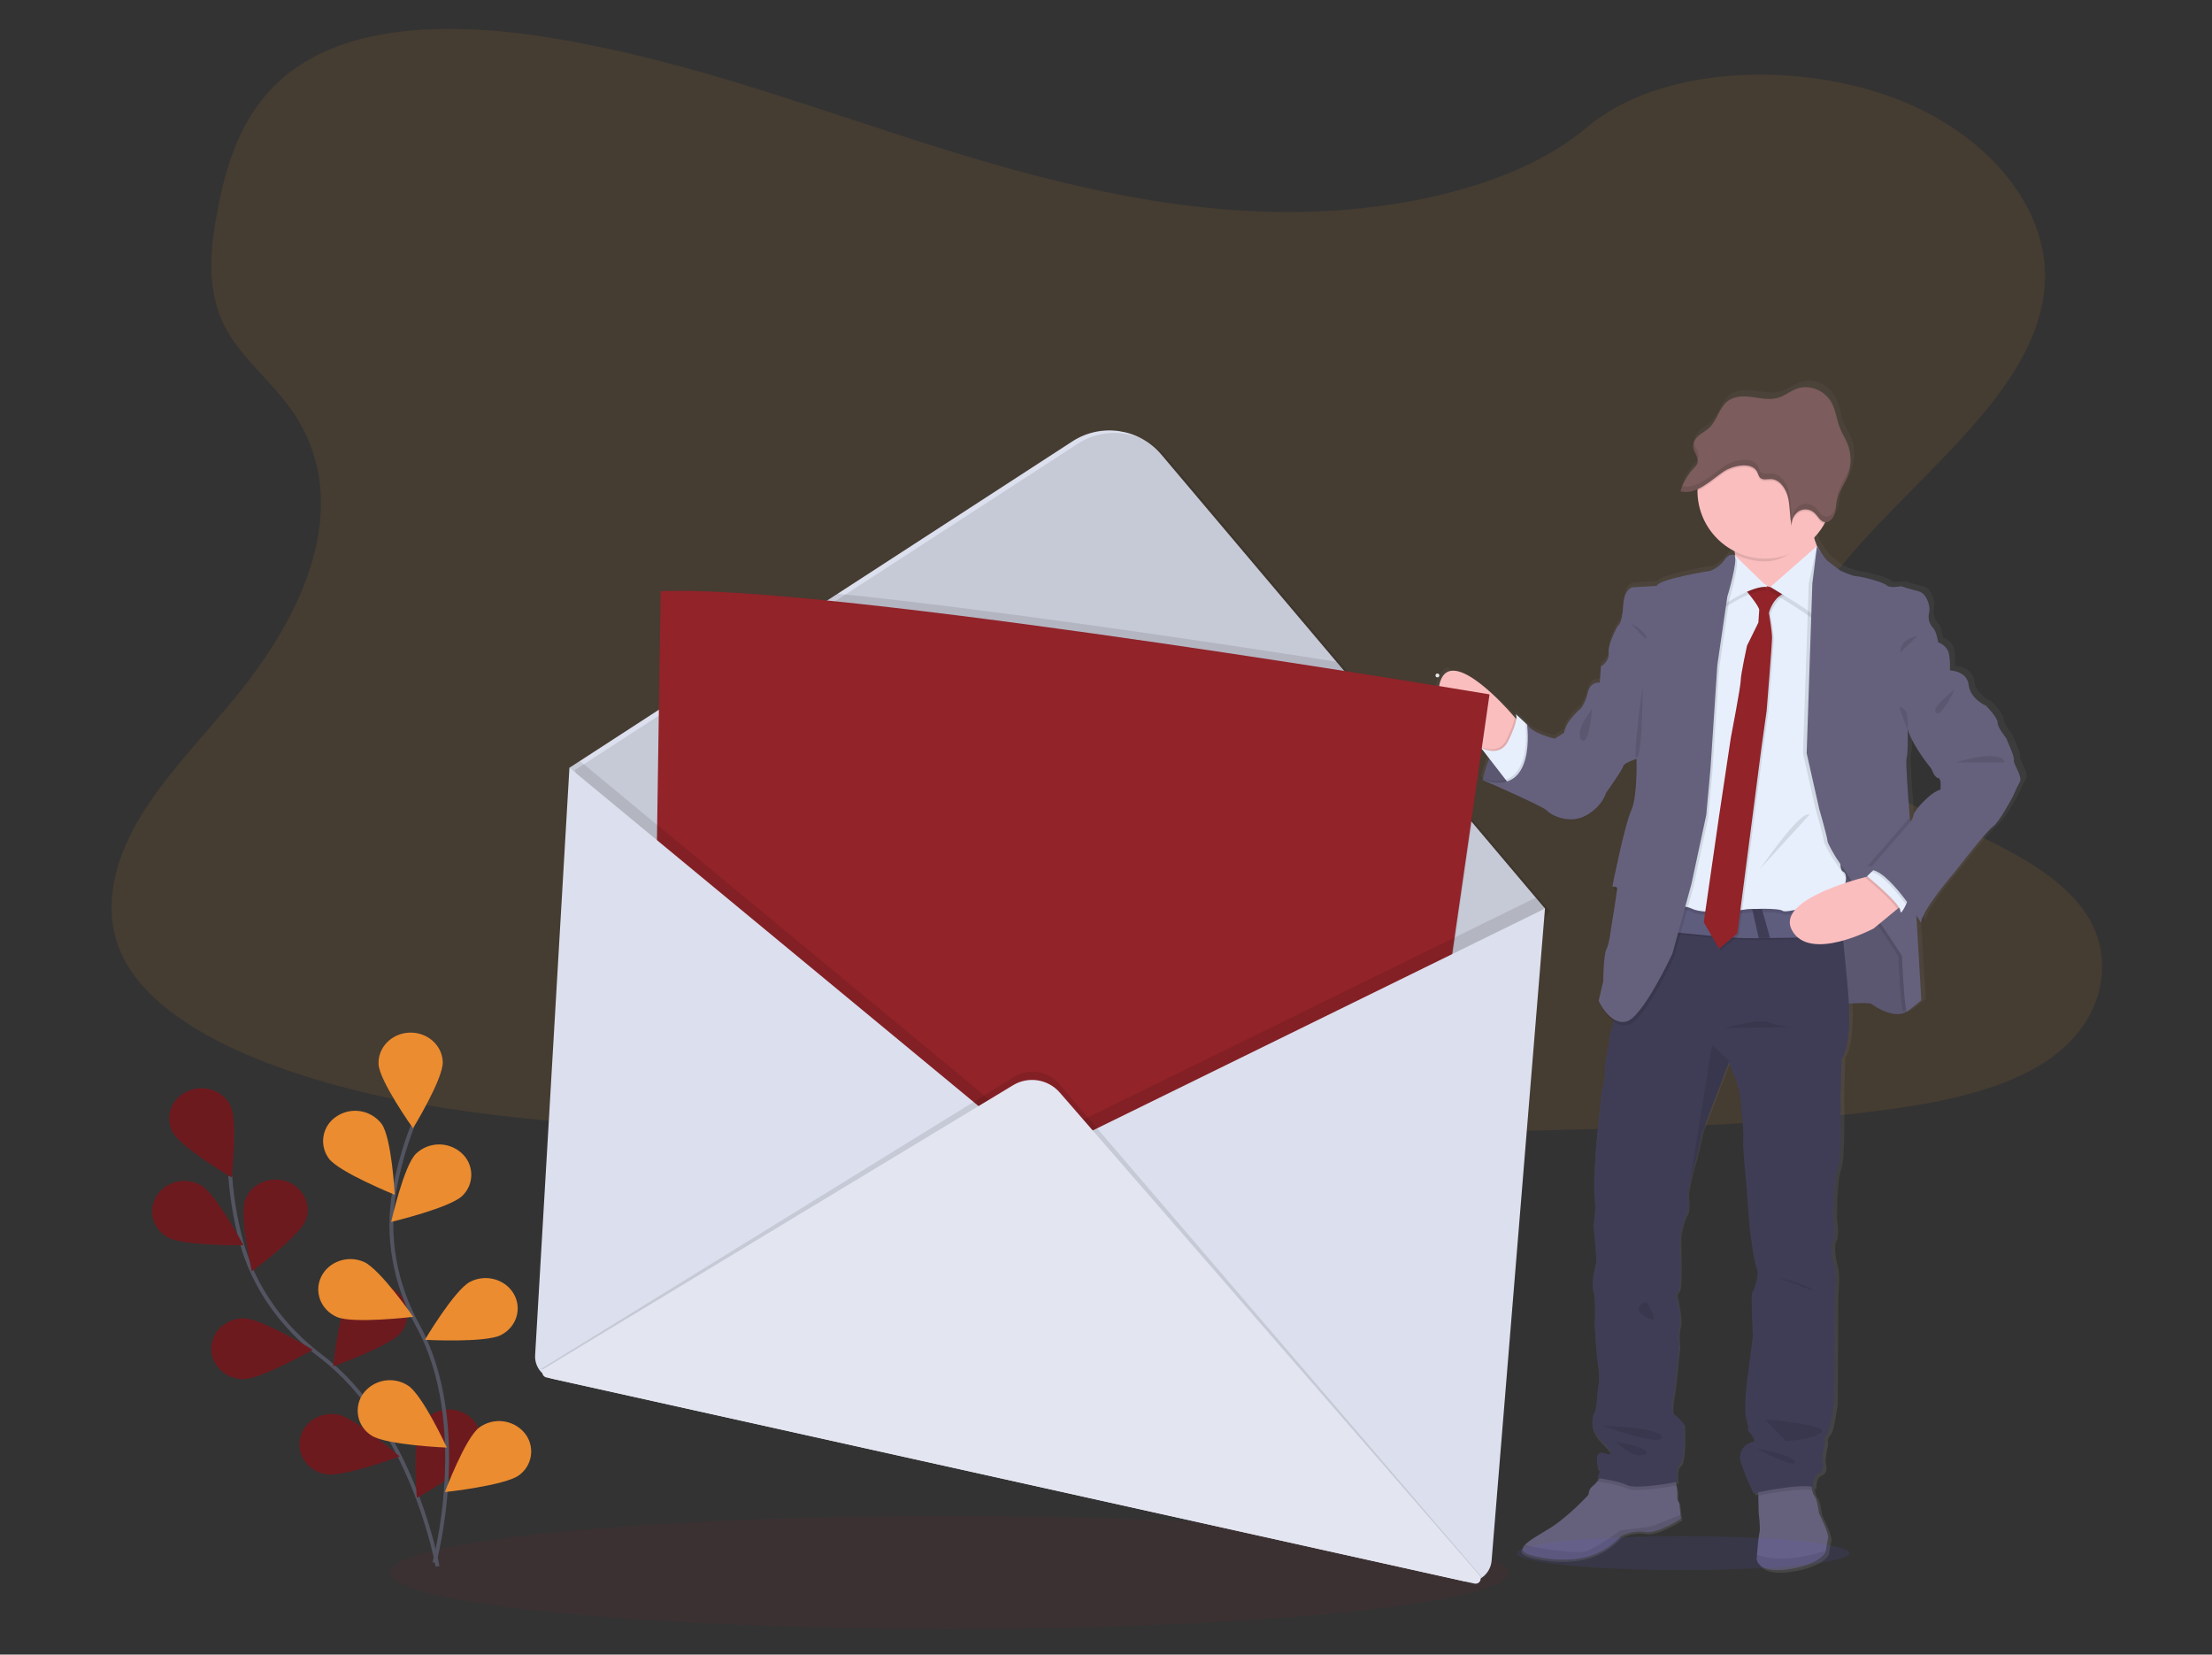 <?xml version="1.0" encoding="UTF-8"?>
<svg width="1150px" height="860px" viewBox="0 0 1150 860" version="1.1" xmlns="http://www.w3.org/2000/svg" xmlns:xlink="http://www.w3.org/1999/xlink">
    <rect x="0" y="0" width="1150" height="860" fill="#333333" stroke="none"/>
    <!-- Generator: Sketch 52.4 (67378) - http://www.bohemiancoding.com/sketch -->
    <title>Artboard_2</title>
    <desc>Created with Sketch.</desc>
    <defs>
        <linearGradient x1="50.014%" y1="99.996%" x2="50.014%" y2="-0%" id="linearGradient-1">
            <stop stop-color="#808080" stop-opacity="0.25" offset="0%"></stop>
            <stop stop-color="#808080" stop-opacity="0.12" offset="54%"></stop>
            <stop stop-color="#808080" stop-opacity="0.1" offset="100%"></stop>
        </linearGradient>
    </defs>
    <g id="Artboard_2" stroke="none" stroke-width="1" fill="none" fill-rule="evenodd">
        <g id="undraw_envelope_n8lc" transform="translate(58, 14)">
            <path d="M601.31,96.07 C534.96,94.16 471.77,76.32 411.47,56.8 C351.17,37.28 291.31,15.69 226.55,5.35 C184.9,-1.3 137.27,-2.24 103.71,16.35 C71.41,34.24 60.98,65.13 55.37,93.8 C51.14,115.36 48.66,138.06 60.23,158.24 C68.23,172.24 82.52,184.03 92.38,197.45 C126.68,244.16 102.44,301.75 65.26,347.35 C47.82,368.74 27.59,389.15 14.13,411.92 C0.67,434.69 -5.53,460.8 6.22,484 C17.89,507 45.7,524.31 75.83,536.48 C137.02,561.18 209.13,568.25 279.44,572.26 C435.08,581.12 591.56,577.26 747.62,573.44 C805.37,572.02 863.38,570.58 920.2,563.14 C951.75,559.01 984.32,552.46 1007.2,536.64 C1036.28,516.56 1043.48,482.55 1024,457.37 C991.32,415.13 901,404.64 878.11,359.31 C865.53,334.36 878.45,306.56 896.72,283.42 C935.92,233.78 1001.63,190.23 1005.09,133.49 C1007.46,94.49 975.88,55.49 927.04,37.05 C875.85,17.72 804.86,20.15 767.04,52.15 C728.23,85.09 659.89,97.8 601.31,96.07 Z" id="Path" fill="#EB8C30" opacity="0.1"></path>
            <ellipse id="Oval" fill="#912329" opacity="0.1" cx="435.45" cy="803.29" rx="290.75" ry="29.32"></ellipse>
            <path d="M169.47,800.11 C169.47,800.11 156.57,727.02 108.69,690.8 C88.6,675.6 73.9,654.93 67.48,631.39 C64.459,620.236 62.523,608.816 61.7,597.29" id="Path" stroke="#535461" stroke-width="2"></path>
            <path d="M31.68,574.29 C35.68,582.12 62.41,597.97 62.41,597.97 C62.41,597.97 65.77,568.36 61.74,560.52 C57.71,552.68 47.74,549.41 39.42,553.21 C31.1,557.01 27.65,566.45 31.68,574.29 Z" id="Path" fill="#912329"></path>
            <path d="M29.13,629.08 C37.03,633.59 68.57,633.19 68.57,633.19 C68.57,633.19 54.34,606.61 46.47,602.1 C38.6,597.59 28.31,599.97 23.53,607.42 C18.75,614.87 21.24,624.57 29.13,629.08 Z" id="Path" fill="#912329"></path>
            <path d="M68.34,702.8 C77.56,702.93 104.57,687.55 104.57,687.55 C104.57,687.55 78.08,671.39 68.85,671.25 C59.62,671.11 52.03,678.07 51.85,686.78 C51.67,695.49 59.11,702.64 68.34,702.8 Z" id="Path" fill="#912329"></path>
            <path d="M111.3,752.23 C120.36,753.84 149.74,742.98 149.74,742.98 C149.74,742.98 126.52,722.8 117.47,721.22 C108.42,719.64 99.67,725.22 97.97,733.82 C96.27,742.42 102.23,750.63 111.3,752.23 Z" id="Path" fill="#912329"></path>
            <path d="M100.91,620.25 C97.76,628.44 72.91,646.8 72.91,646.8 C72.91,646.8 66.33,617.68 69.48,609.49 C72.63,601.3 82.22,597.07 90.89,600.04 C99.56,603.01 104.06,612.07 100.91,620.25 Z" id="Path" fill="#912329"></path>
            <path d="M150.38,678.69 C144.78,685.62 115.26,696.12 115.26,696.12 C115.26,696.12 118.26,666.47 123.82,659.55 C129.645,652.587 139.848,651.28 147.24,656.55 C150.738,658.961 153.068,662.725 153.664,666.932 C154.261,671.138 153.07,675.402 150.38,678.69 Z" id="Path" fill="#912329"></path>
            <path d="M190.2,741.72 C185.92,749.44 158.71,764.5 158.71,764.5 C158.71,764.5 156.32,734.81 160.6,727.09 C164.88,719.37 174.97,716.39 183.15,720.43 C191.33,724.47 194.47,734 190.2,741.72 Z" id="Path" fill="#912329"></path>
            <path d="M31.68,574.29 C35.68,582.12 62.41,597.97 62.41,597.97 C62.41,597.97 65.77,568.36 61.74,560.52 C57.71,552.68 47.74,549.41 39.42,553.21 C31.1,557.01 27.65,566.45 31.68,574.29 Z" id="Path" fill="#000000" opacity="0.25"></path>
            <path d="M29.13,629.08 C37.03,633.59 68.57,633.19 68.57,633.19 C68.57,633.19 54.34,606.61 46.47,602.1 C38.6,597.59 28.31,599.97 23.53,607.42 C18.75,614.87 21.24,624.57 29.13,629.08 Z" id="Path" fill="#000000" opacity="0.25"></path>
            <path d="M68.34,702.8 C77.56,702.93 104.57,687.55 104.57,687.55 C104.57,687.55 78.08,671.39 68.85,671.25 C59.62,671.11 52.03,678.07 51.85,686.78 C51.67,695.49 59.11,702.64 68.34,702.8 Z" id="Path" fill="#000000" opacity="0.25"></path>
            <path d="M111.3,752.23 C120.36,753.84 149.74,742.98 149.74,742.98 C149.74,742.98 126.52,722.8 117.47,721.22 C108.42,719.64 99.67,725.22 97.97,733.82 C96.27,742.42 102.23,750.63 111.3,752.23 Z" id="Path" fill="#000000" opacity="0.25"></path>
            <path d="M100.91,620.25 C97.76,628.44 72.91,646.8 72.91,646.8 C72.91,646.8 66.33,617.68 69.48,609.49 C72.63,601.3 82.22,597.07 90.89,600.04 C99.56,603.01 104.06,612.07 100.91,620.25 Z" id="Path" fill="#000000" opacity="0.25"></path>
            <path d="M150.38,678.69 C144.78,685.62 115.26,696.12 115.26,696.12 C115.26,696.12 118.26,666.47 123.82,659.55 C129.645,652.587 139.848,651.28 147.24,656.55 C150.738,658.961 153.068,662.725 153.664,666.932 C154.261,671.138 153.07,675.402 150.38,678.69 Z" id="Path" fill="#000000" opacity="0.25"></path>
            <path d="M190.2,741.72 C185.92,749.44 158.71,764.5 158.71,764.5 C158.71,764.5 156.32,734.81 160.6,727.09 C164.88,719.37 174.97,716.39 183.15,720.43 C191.33,724.47 194.47,734 190.2,741.72 Z" id="Path" fill="#000000" opacity="0.25"></path>
            <path d="M167.85,798.19 C167.85,798.19 187.42,726.43 159.2,674.99 C147.36,653.41 142.79,628.89 147.03,604.91 C149.066,593.508 152.197,582.33 156.38,571.53" id="Path" stroke="#535461" stroke-width="2"></path>
            <path d="M138.8,539.02 C139.12,547.72 156.73,572.43 156.73,572.43 C156.73,572.43 172.51,546.64 172.19,537.93 C171.87,529.22 164.14,522.41 154.92,522.71 C145.7,523.01 138.47,530.31 138.8,539.02 Z" id="Path" fill="#EB8C30"></path>
            <path d="M112.96,588.14 C118.24,595.28 147.24,606.98 147.24,606.98 C147.24,606.98 145.64,577.24 140.36,570.09 C134.821,562.907 124.683,561.203 117.1,566.18 C113.508,568.436 111.02,572.088 110.234,576.256 C109.448,580.424 110.436,584.731 112.96,588.14 Z" id="Path" fill="#EB8C30"></path>
            <path d="M117.16,670.51 C125.54,674.16 156.84,670.44 156.84,670.44 C156.84,670.44 139.55,645.52 131.17,641.87 C122.79,638.22 112.87,641.67 109,649.58 C105.13,657.49 108.79,666.86 117.16,670.51 Z" id="Path" fill="#EB8C30"></path>
            <path d="M135.21,732.16 C142.82,737.1 174.33,738.41 174.33,738.41 C174.33,738.41 161.75,711.1 154.15,706.17 C146.553,701.221 136.425,702.965 130.92,710.17 C128.399,713.6 127.429,717.928 128.244,722.106 C129.059,726.283 131.585,729.929 135.21,732.16 Z" id="Path" fill="#EB8C30"></path>
            <path d="M182.37,607.53 C175.97,613.81 145.37,621.1 145.37,621.1 C145.37,621.1 151.86,591.95 158.25,585.67 C164.807,579.385 175.093,579.194 181.88,585.23 C185.06,588.031 186.922,592.036 187.015,596.273 C187.108,600.509 185.424,604.592 182.37,607.53 Z" id="Path" fill="#EB8C30"></path>
            <path d="M202.47,679.88 C194.38,684.07 162.89,682.38 162.89,682.38 C162.89,682.38 178.32,656.38 186.41,652.22 C194.5,648.06 204.66,650.83 209.09,658.47 C213.52,666.11 210.6,675.69 202.47,679.88 Z" id="Path" fill="#EB8C30"></path>
            <path d="M211.86,752.74 C204.63,758.16 173.29,761.52 173.29,761.52 C173.29,761.52 183.85,733.45 191.08,728.03 C198.369,722.621 208.593,723.732 214.55,730.58 C217.296,733.81 218.567,738.04 218.056,742.249 C217.545,746.457 215.299,750.261 211.86,752.74 Z" id="Path" fill="#EB8C30"></path>
            <path d="M992.21,379.16 C992.81,377.52 988.31,368.43 988.31,367.98 C988.31,367.53 983.66,362.46 983.66,359.63 C983.66,356.8 977.5,350.69 977.5,350.69 C977.5,350.69 969.25,347.26 968.35,339.81 C967.45,332.36 958.46,332.2 958.44,332.2 C958.44,332.2 958.44,331.52 958.5,330.49 C958.5,328.17 958.43,324.03 957.39,321.77 C956.32,319.713 954.485,318.158 952.28,317.44 C952.28,317.44 951.38,311.63 949.58,309.84 C947.535,307.704 946.738,304.665 947.47,301.8 C948.37,298.97 946.27,291.8 941.91,290.8 C937.55,289.8 932.61,288.12 932.61,288.12 C932.61,288.12 932.12,288.21 931.41,288.31 L930.81,288.12 C929.765,288.313 928.71,288.443 927.65,288.51 C926.73,288.543 925.829,288.245 925.11,287.67 C923.6,286.03 911.44,282.9 909.19,282.9 C906.94,282.9 900.48,279.9 900.48,279.9 L894.04,274.98 C892.23,273.6 888.88,267.98 888.39,267.19 L888.33,267.08 C887.777,265.81 887.322,264.5 886.97,263.16 C889.165,260.865 891.042,258.285 892.55,255.49 C892.71,255.2 892.85,254.9 892.99,254.61 C893.329,254.604 893.666,254.55 893.99,254.45 C894.12,254.45 894.25,254.35 894.38,254.3 C895.902,253.498 897.048,252.13 897.57,250.49 C897.68,250.17 897.78,249.84 897.86,249.49 C897.86,249.38 897.86,249.26 897.93,249.15 C898,249.04 898.03,248.7 898.07,248.47 C898.11,248.24 898.12,248.21 898.14,248.09 C898.16,247.97 898.21,247.64 898.24,247.41 C898.27,247.18 898.24,247.16 898.24,247.04 C898.24,246.75 898.31,246.47 898.35,246.19 C898.451,245.132 898.608,244.081 898.82,243.04 C898.82,243.04 898.82,243.04 898.82,243.04 C899.72,239.04 902.15,235.58 903.88,231.84 C904.13,231.31 904.36,230.76 904.57,230.21 C904.78,229.66 904.99,229.01 905.16,228.4 L905.31,227.84 C905.42,227.4 905.52,226.95 905.61,226.5 C905.61,226.3 905.69,226.1 905.72,225.9 C905.82,225.28 905.91,224.66 905.96,224.03 C906.283,220.459 905.773,216.861 904.47,213.52 C903.34,210.72 901.67,208.2 900.53,205.4 C898.8,201.16 898.35,196.4 896.24,192.32 C892.71,185.54 884.39,182.15 877.55,184.7 C874.28,185.91 871.45,188.27 868.14,189.33 C863.7,190.74 858.96,189.68 854.37,189.04 C849.78,188.4 844.7,188.35 841.01,191.35 C836.76,194.8 835.59,201.29 831.6,205.08 C829.93,206.67 827.84,207.69 826.07,209.16 C824.828,210.156 823.872,211.464 823.3,212.95 C823.3,213.06 823.23,213.16 823.2,213.27 C823.17,213.38 823.13,213.52 823.1,213.65 C823.07,213.78 823.04,213.95 823.02,214.1 C823,214.25 823.02,214.31 823.02,214.41 C823,214.676 823,214.944 823.02,215.21 C823.049,215.462 823.092,215.713 823.15,215.96 C823.15,216.03 823.15,216.1 823.15,216.17 C823.15,216.24 823.27,216.58 823.34,216.79 C823.336,216.83 823.336,216.87 823.34,216.91 C823.42,217.14 823.51,217.36 823.6,217.59 L823.75,217.93 L823.87,218.21 C824.456,219.31 824.922,220.47 825.26,221.67 C825.447,222.429 825.401,223.227 825.13,223.96 C824.723,224.79 824.155,225.531 823.46,226.14 C820.474,229.247 818.168,232.942 816.69,236.99 C816.52,237.45 816.35,237.91 816.2,238.39 L816.41,238.44 C816.838,238.571 817.276,238.668 817.72,238.73 C817.97,238.73 818.22,238.79 818.48,238.81 C819.506,238.864 820.535,238.783 821.54,238.57 C821.79,238.52 822.05,238.46 822.3,238.39 C823.33,238.106 824.333,237.734 825.3,237.28 C825.3,237.58 825.3,237.89 825.3,238.19 C825.3,238.49 825.3,238.53 825.3,238.7 C825.321,252.148 832.946,264.427 844.99,270.41 C844.99,270.73 845.08,271.06 845.12,271.41 C845.16,271.76 845.19,271.95 845.22,272.22 L844.82,271.83 C844.82,271.83 842.11,270.49 839.56,274.36 C837.01,278.23 832.21,280.03 832.21,280.03 C832.21,280.03 804.89,284.35 803.84,287.93 L791.08,288.67 C791.08,288.67 786.57,289.27 786.08,298.67 C785.59,308.07 783.23,308.96 783.23,308.96 C783.23,308.96 777.98,318.2 778.43,322.96 C778.88,327.72 774.43,330.12 774.43,330.12 L773.83,338.61 C773.83,338.61 768.83,337.87 767.52,343.68 C766.21,349.49 763.77,352.18 763.77,352.18 C763.77,352.18 755.51,359.04 755.06,364.85 L749.96,367.98 C749.96,367.98 738.1,365.3 735.4,360.53 L734.57,359.75 C734.543,359.712 734.52,359.672 734.5,359.63 C734.498,359.65 734.498,359.67 734.5,359.69 C732.72,358.01 728.96,354.51 729.5,355.31 C729.85,356.059 729.935,356.906 729.74,357.71 L728.86,356.71 L726.5,354.09 C726.5,354.09 707.33,336.09 696.07,334.71 C695.92,334.42 695.2,331.59 693.28,333.36 C690.056,336.307 688.211,340.468 688.19,344.836 C688.169,349.204 689.974,353.382 693.17,356.36 L711.12,373.13 L711.58,373.47 L715.44,378.47 C714.79,380.03 714.24,381.54 713.79,382.92 C713.79,382.92 713.79,383.01 713.74,383.05 C713.65,383.35 713.55,383.63 713.46,383.91 L713.37,384.21 C713.29,384.49 713.2,384.77 713.12,385.03 C713.04,385.29 713.03,385.36 712.98,385.52 C712.93,385.68 712.98,385.71 712.9,385.8 C712.48,387.3 712.2,388.45 712.06,389.09 L711.06,388.78 L712.06,389.2 C712.06,389.25 712.06,389.31 712.06,389.36 L712,389.67 L712.92,390.07 C718.18,392.36 744.43,403.87 745.78,405.62 C747.28,407.55 757.18,413.22 766.19,408.45 C775.2,403.68 777.19,396.37 777.19,396.37 C777.19,396.37 785.89,384.3 786.19,382.51 C786.49,380.72 793.25,378.63 793.25,378.63 C793.25,378.63 793.85,398.63 790.4,405.91 C786.95,413.19 780.49,445.57 780.49,445.57 C780.911,445.486 781.342,445.459 781.77,445.49 C781.53,446.66 781.39,447.36 781.39,447.36 C781.916,447.265 782.454,447.265 782.98,447.36 C782.5,451.04 779.74,468.12 779.74,468.12 C779.74,468.12 778.84,475.87 777.34,478.55 C775.84,481.23 775.69,495.25 775.69,495.25 L773.29,505.38 C773.564,505.978 773.867,506.562 774.2,507.13 C774.2,507.13 776.78,512.85 781.11,516.06 C780.912,517.653 780.505,519.213 779.9,520.7 C778.961,522.961 778.55,525.406 778.7,527.85 C778.7,527.85 776.15,539.33 776.45,542.61 C776.75,545.89 774.8,553.94 774.8,553.94 L772.01,579.8 C772.01,579.8 770.21,602.31 771.11,608.43 C772.01,614.55 770.5,622.88 770.5,622.88 C770.5,622.88 772.3,640.62 771.85,642.56 C771.4,644.5 769.15,652.84 770.5,657.47 C771.85,662.1 771.11,674.76 771.11,674.76 C771.11,674.76 772.01,691.45 773.05,696.82 C774.09,702.19 772.75,709.05 772.75,709.05 C772.75,709.05 771.75,720.52 771.25,720.52 C770.75,720.52 766.9,728.42 774.85,736.18 C782.8,743.94 777.85,742.73 777.85,742.73 C777.85,742.73 771.55,739.6 772.29,746.01 C773.01,752.11 774,750.52 774.09,750.35 L772.59,755.25 L773.59,755.4 L772.72,756.4 C771.82,757.538 770.816,758.589 769.72,759.54 C767.91,760.88 767.72,763.86 767.72,763.86 C767.72,763.86 756.62,775.94 746.26,782.05 C740.81,785.27 736.11,787.99 734.06,790.24 C732.21,792.24 732.51,793.9 736.35,795.17 C744.46,797.85 758.71,799.17 768.92,795.77 C775.006,793.736 780.479,790.196 784.83,785.48 C784.83,785.48 791.29,782.2 797.6,783.39 C803.91,784.58 816.51,776.39 816.51,776.39 L816.28,774.27 L815.61,768.18 C814.753,767.143 814.372,765.792 814.56,764.46 C814.635,762.657 814.456,760.853 814.03,759.1 C813.93,758.51 813.81,757.92 813.7,757.37 L814.85,757.16 C814.85,757.16 813.36,749.55 816.06,748.06 C818.76,746.57 818,727.06 818,727.06 C818,727.06 814.56,722.59 812.75,721.85 C810.94,721.11 812.6,711.85 812.91,710.66 C813.22,709.47 815.61,686.36 815.61,686.36 C815.61,686.36 814.71,679.06 815.91,675.93 C817.11,672.8 814.47,660.8 814.47,660.8 C814.47,660.8 813.57,659.31 815.23,657.52 C816.89,655.73 816.23,639.78 816.23,639.78 C816.23,639.78 816.09,631.73 816.09,629.64 C816.09,627.55 817.89,619.95 819.54,617.42 C821.19,614.89 820.14,606.98 820.14,606.98 L820.23,606.39 C820.23,606.16 820.31,605.88 820.37,605.54 L820.5,604.75 C821.232,600.358 822.224,596.014 823.47,591.74 C825.47,585.48 827.67,574.45 827.67,574.45 L841.67,538.05 L841.83,537.62 C841.83,537.62 848.28,549.55 848.28,560.62 C848.28,560.62 849.93,573.89 849.48,577.47 C849.03,581.05 850.81,597.8 850.81,597.8 C850.81,597.8 852.76,621.95 852.76,623 C852.76,624.05 855.16,642.68 856.67,645.51 C858.18,648.34 855.16,656.99 854.26,657.88 C853.36,658.77 854.56,680.69 854.56,680.69 C854.56,680.69 852.31,697.98 851.86,701.56 C851.41,705.14 849.61,718.86 851.11,724.22 C852.61,729.58 852.01,730.33 852.01,730.33 C852.01,730.33 857.42,735.85 854.26,736.33 C851.936,736.837 849.944,738.322 848.794,740.404 C847.645,742.486 847.45,744.964 848.26,747.2 C850.129,752.665 852.337,758.009 854.87,763.2 C854.87,763.2 855.8,762.99 857.35,762.68 L857.35,764.45 L857.53,773.33 C857.53,773.33 858.53,781.83 857.98,783.77 C857.54,785.19 856.98,791.87 856.65,795.36 C856.54,796.63 856.48,797.48 856.48,797.48 C856.48,797.48 856.48,805.38 873.14,803 C889.8,800.62 892.8,794.06 892.8,794.06 C892.8,794.06 892.8,793.75 892.92,793.24 C893.17,791.73 893.71,788.53 894.15,786.75 C894.75,784.36 889.35,773.63 889.35,773.63 C889.35,773.63 888.45,766.33 886.94,764.69 C886.321,763.744 885.912,762.677 885.74,761.56 C885.6,760.96 885.48,760.33 885.38,759.72 C885.753,759.768 886.124,759.834 886.49,759.92 C886.49,759.92 885.59,754.7 889.05,753.06 C892.51,751.42 891.6,748 891.15,746.5 C890.7,745 892.5,736.66 892.5,736.66 C892.008,734.973 892.467,733.152 893.7,731.9 C895.81,729.8 897.45,715.2 897.45,715.2 L897.75,658.85 C897.75,658.85 898.81,648.85 897.61,644.85 C896.41,640.85 895.2,633.08 896.85,630.99 C898.5,628.9 897,619.22 897,619.22 C897,619.22 897,598.79 899.26,593.73 C901.52,588.67 900.76,556.61 900.76,556.61 L901.35,535.61 C901.35,535.61 906.26,530.97 905.1,506.78 C910.33,506.45 916.23,506.26 917.1,506.98 C918.75,508.33 929.41,515.18 935.71,510.86 C937.06,510.26 943.21,505.05 943.21,505.05 L940.57,460.35 C942.22,462.84 943.22,464.5 943.22,464.5 C943.22,458.24 960.93,437.96 960.93,437.96 C960.93,437.96 977.44,416.65 981.04,414.11 C984.64,411.57 991.7,398.16 991.7,398.16 C992.743,395.602 993.949,393.114 995.31,390.71 C997.02,387.96 991.61,380.8 992.21,379.16 Z M953.47,394.8 C948.97,395.25 939.47,405.54 939.36,407.8 C939.29,408.98 938.29,410.56 937.36,411.8 C937.29,410.9 937.21,409.98 937.14,409.05 C936.08,395.88 934.93,379.83 935.45,378.27 C936.36,375.59 936.05,363.52 936.05,363.52 L936.21,363.29 C939.21,372.64 948.64,383.67 948.64,383.67 C948.64,383.67 950.29,388.44 952.24,388.59 C954.19,388.74 953.47,394.8 953.47,394.8 Z" id="Shape" fill="url(#linearGradient-1)" fill-rule="nonzero"></path>
            <path d="M712.81,391.41 C712.81,391.41 718.28,362.71 735.89,362.56 L748.76,389.04 L740.18,394.96 C740.18,394.96 721.54,395.55 712.81,391.41 Z" id="Path" fill="#65617D"></path>
            <path d="M748.76,389.04 L740.18,394.96 C740.18,394.96 727.06,395.38 717.68,393.07 C716.007,392.673 714.377,392.118 712.81,391.41 C712.81,391.41 712.81,391.25 712.91,390.95 C712.91,390.95 712.91,390.88 712.91,390.84 C713.718,387.238 714.832,383.712 716.24,380.3 C716.79,379.01 717.4,377.68 718.06,376.35 C720.64,371.35 724.26,366.53 729.22,364.12 C731.054,363.22 733.05,362.7 735.09,362.59 L735.61,362.59 L735.87,362.59 L736.15,363.18 L740.5,372.12 L748.76,389.04 Z" id="Path" fill="#000000" opacity="0.1"></path>
            <path d="M894.92,508.28 C894.92,508.28 913.42,506.51 915.04,507.84 C916.66,509.17 927.17,515.97 933.39,511.68 C939.61,507.39 935.46,492.45 935.46,491.86 C935.46,491.27 934.87,470.11 934.87,470.11 L923.77,455.17 L909.87,428.99 L881.47,426.17 L882.21,467.75 L882.06,489.05 L894.92,508.28 Z" id="Path" fill="#65617D"></path>
            <path d="M894.92,508.28 C894.92,508.28 913.42,506.51 915.04,507.84 C916.66,509.17 927.17,515.97 933.39,511.68 C939.61,507.39 935.46,492.45 935.46,491.86 C935.46,491.27 934.87,470.11 934.87,470.11 L923.77,455.17 L909.87,428.99 L881.47,426.17 L882.21,467.75 L882.06,489.05 L894.92,508.28 Z" id="Path" fill="#000000" opacity="0.1"></path>
            <path d="M732.19,361.8 C732.19,361.8 730.71,379.85 719.47,380.14 C719.47,380.14 716.28,378.22 711.99,375.02 C702.11,367.63 686.44,353.42 690.77,340.2 C696.98,321.27 727.16,356.2 727.16,356.2 L729.47,358.8 L732.19,361.8 Z" id="Path" fill="#FBBEBE"></path>
            <path d="M732.19,361.8 C732.19,361.8 730.71,379.85 719.47,380.14 C719.47,380.14 716.28,378.22 711.99,375.02 L711.04,373.79 C712.948,374.785 715.05,375.351 717.2,375.45 C720.661,375.588 723.847,373.569 725.2,370.38 C726.383,368.059 727.421,365.668 728.31,363.22 C728.857,361.794 729.246,360.311 729.47,358.8 L732.19,361.8 Z" id="Path" fill="#000000" opacity="0.1"></path>
            <path d="M727.31,394.52 L724.78,391.26 L716.26,380.26 L711.92,374.65 C713.826,375.65 715.93,376.217 718.08,376.31 C720.91,376.38 724.08,375.31 726.08,371.25 C727.26,368.925 728.299,366.531 729.19,364.08 C730.59,360.08 730.57,358.08 730.07,357.35 C729.57,356.62 733.21,360.03 734.96,361.69 L735.02,361.75 L735.84,362.52 L736.14,363.12 L740.43,371.69 C740.43,371.69 740.43,371.81 740.43,372.05 C740.85,374.8 742.3,392.07 727.31,394.52 Z" id="Path" fill="#E7EFFD"></path>
            <path d="M815.93,775.31 C815.93,775.31 803.5,783.45 797.29,782.31 C791.08,781.17 784.71,784.39 784.71,784.39 C780.428,789.066 775.029,792.579 769.02,794.6 C759.02,798 744.92,796.66 736.93,794 C733.15,792.74 732.84,791.12 734.66,789.11 C736.66,786.87 741.32,784.18 746.66,780.98 C756.87,774.92 767.81,762.98 767.81,762.98 C767.81,762.98 767.96,759.98 769.74,758.7 C770.836,757.756 771.84,756.712 772.74,755.58 C774.33,753.7 775.82,751.74 775.82,751.74 L812.38,752.8 C812.38,752.8 813,755.43 813.49,758.12 C813.907,759.864 814.079,761.658 814,763.45 C813.81,764.765 814.172,766.1 815,767.14 L815.66,773.14 L815.93,775.31 Z" id="Path" fill="#65617D"></path>
            <path d="M892.41,785.52 C891.97,787.29 891.41,790.46 891.2,791.95 L891.07,792.77 C891.07,792.77 888.07,799.28 871.7,801.65 C855.33,804.02 855.28,796.17 855.28,796.17 C855.28,796.17 855.34,795.33 855.44,794.06 C855.73,790.6 856.32,783.97 856.76,782.56 C857.34,780.64 856.31,772.2 856.31,772.2 L856.14,763.39 L856.01,757.27 L883.24,754.45 C883.408,756.486 883.702,758.51 884.12,760.51 C884.287,761.621 884.693,762.682 885.31,763.62 C886.79,765.25 887.67,772.5 887.67,772.5 C887.67,772.5 893,783.15 892.41,785.52 Z" id="Path" fill="#65617D"></path>
            <path d="M812.38,752.8 C812.38,752.8 813,755.43 813.49,758.12 C809.54,758.85 792.28,761.84 787.97,759.75 C783.08,757.38 772.58,756.05 772.58,756.05 L772.75,755.45 C774.34,753.57 775.83,751.61 775.83,751.61 L812.38,752.8 Z" id="Path" fill="#000000" opacity="0.1"></path>
            <path d="M884.12,760.51 C877.22,759.34 862.12,762.17 856.12,763.39 L855.99,757.27 L883.22,754.45 C883.394,756.487 883.695,758.511 884.12,760.51 Z" id="Path" fill="#000000" opacity="0.1"></path>
            <path d="M899.47,536.24 L898.88,557.1 C898.88,557.1 899.62,588.91 897.4,593.94 C895.18,598.97 895.18,619.24 895.18,619.24 C895.18,619.24 896.66,628.85 895.03,630.92 C893.4,632.99 894.59,640.68 895.77,644.68 C896.95,648.68 895.92,658.59 895.92,658.59 L895.62,714.51 C895.62,714.51 894,729 891.92,731.08 C890.705,732.33 890.255,734.136 890.74,735.81 C890.74,735.81 888.97,744.09 889.41,745.58 C889.85,747.07 890.74,750.46 887.34,752.08 C883.94,753.7 884.82,758.89 884.82,758.89 C876.69,756.96 853.61,762.15 853.61,762.15 C851.116,757.009 848.942,751.719 847.1,746.31 C846.296,744.095 846.484,741.641 847.618,739.575 C848.751,737.509 850.72,736.032 853.02,735.52 C856.12,735.07 850.8,729.6 850.8,729.6 C850.8,729.6 851.39,728.86 849.91,723.54 C848.43,718.22 850.2,704.54 850.65,701.04 C851.1,697.54 853.31,680.33 853.31,680.33 C853.31,680.33 852.13,658.59 853.02,657.7 C853.91,656.81 856.86,648.23 855.39,645.42 C853.92,642.61 851.53,624.12 851.53,623.08 C851.53,622.04 849.62,598.08 849.62,598.08 C849.62,598.08 847.84,581.36 848.29,577.81 C848.74,574.26 847.1,561.1 847.1,561.1 C847.1,550.1 840.74,538.31 840.74,538.31 L840.58,538.74 L826.87,574.86 C826.87,574.86 824.65,585.8 822.73,592.01 C821.516,596.233 820.551,600.524 819.84,604.86 L819.71,605.65 C819.71,605.98 819.61,606.26 819.58,606.48 L819.49,607.08 C819.49,607.08 820.49,614.92 818.89,617.44 C817.29,619.96 815.49,627.5 815.49,629.57 C815.49,631.64 815.64,639.63 815.64,639.63 C815.64,639.63 816.23,655.46 814.64,657.24 C813.05,659.02 813.89,660.49 813.89,660.49 C813.89,660.49 816.55,672.49 815.37,675.58 C814.19,678.67 815.08,685.93 815.08,685.93 C815.08,685.93 812.71,708.87 812.42,710.05 C812.13,711.23 810.49,720.41 812.27,721.15 C814.05,721.89 817.44,726.32 817.44,726.32 C817.44,726.32 818.19,745.71 815.52,747.18 C812.85,748.65 814.33,756.18 814.33,756.18 C814.33,756.18 792.89,760.32 788.01,757.95 C783.13,755.58 772.62,754.25 772.62,754.25 L774.09,749.39 C774,749.56 773.02,751.14 772.32,745.08 C771.59,738.72 777.8,741.82 777.8,741.82 C777.8,741.82 782.68,743.01 774.8,735.32 C766.92,727.63 770.8,719.78 771.25,719.78 C771.7,719.78 772.74,708.4 772.74,708.4 C772.74,708.4 774.07,701.59 773.03,696.26 C771.99,690.93 771.11,674.36 771.11,674.36 C771.11,674.36 771.85,661.79 770.52,657.21 C769.19,652.63 771.4,644.33 771.85,642.41 C772.3,640.49 770.47,622.93 770.47,622.93 C770.47,622.93 771.95,614.65 771.06,608.59 C770.17,602.53 771.95,580.18 771.95,580.18 L774.61,554.44 C774.61,554.44 776.53,546.44 776.24,543.19 C775.95,539.94 778.47,528.55 778.47,528.55 C778.319,526.124 778.723,523.696 779.65,521.45 C781.13,518.45 781.72,508.73 781.72,508.73 L795.93,476.18 L802.93,447.48 L896.86,446.59 C896.86,446.59 897.21,449.08 897.78,453.59 C898.35,458.1 899.15,464.8 900.04,473.07 C900.86,480.58 901.76,489.41 902.63,499.24 C905.47,530.62 899.47,536.24 899.47,536.24 Z" id="Path" fill="#3F3D56"></path>
            <path d="M890.78,277.2 L868.88,300.58 C868.88,300.58 840.78,289.33 843.74,285.49 C844.88,284 844.74,279.3 844.04,274.12 C843.04,265.92 840.78,256.49 840.78,256.49 C840.78,256.49 889.89,248.49 885.78,256.78 C884.27,259.78 884.53,263.34 885.47,266.61 C886.66,270.402 888.453,273.978 890.78,277.2 Z" id="Path" fill="#FBBEBE"></path>
            <path d="M885.75,256.8 C884.24,259.8 883.52,260.12 884.46,263.39 C878.04,270.26 869.87,277.8 859.71,277.8 C854.273,277.808 848.908,276.552 844.04,274.13 C843.04,265.93 840.78,256.5 840.78,256.5 C840.78,256.5 889.89,248.5 885.75,256.8 Z" id="Path" fill="#000000" opacity="0.1"></path>
            <path d="M894.93,241.69 C894.606,260.907 878.935,276.317 859.715,276.317 C840.495,276.317 824.824,260.907 824.5,241.69 C824.5,241.52 824.5,241.35 824.5,241.19 C824.638,221.744 840.514,206.092 859.96,206.23 C879.406,206.368 895.058,222.244 894.92,241.69 L894.93,241.69 Z" id="Path" fill="#FBBEBE"></path>
            <path d="M900.02,473.98 C895.36,473.98 879.83,474.15 862.47,474.42 L862.26,474.42 L856.53,474.52 L856.35,474.52 C835.77,474.85 815.48,470.83 807.35,471.59 C790.05,473.21 813.57,455.59 813.57,455.59 C826.468,458.724 839.735,460.07 853,459.59 L858,459.33 C873.72,458.44 889.53,456.96 897.79,454.48 C898.34,459.06 899.13,465.71 900.02,473.98 Z" id="Path" fill="#000000" opacity="0.1"></path>
            <path d="M900.02,473.09 C895.36,473.09 879.83,473.26 862.47,473.53 L862.26,473.53 L856.53,473.63 L856.35,473.63 C835.77,473.96 815.48,469.94 807.35,470.7 C790.05,472.33 813.57,454.7 813.57,454.7 C826.468,457.834 839.735,459.18 853,458.7 L858,458.44 C873.72,457.55 889.53,456.07 897.79,453.6 C898.34,458.18 899.13,464.8 900.02,473.09 Z" id="Path" fill="#5F5D7E"></path>
            <path d="M850.25,286.96 L823.03,299.69 L802.03,462.12 C802.03,462.12 814.45,456.5 821.56,460.05 C828.67,463.6 850.56,460.35 850.56,460.35 C850.56,460.35 866.56,459.46 868.91,461.24 C871.26,463.02 899.07,453.8 899.07,453.8 C899.07,453.8 904.07,442.56 900.25,440.8 C896.43,439.04 901.47,421.59 901.47,421.59 L899.07,304.42 L894.33,289.33 L881.61,281.64 L868.61,291.99 L862.4,292.88 L850.25,286.96 Z" id="Path" fill="#000000" opacity="0.1"></path>
            <path d="M850.25,285.19 L823.03,297.91 L802.03,460.35 C802.03,460.35 814.45,454.73 821.56,458.28 C828.67,461.83 850.56,458.57 850.56,458.57 C850.56,458.57 866.56,457.69 868.91,459.46 C871.26,461.23 899.09,452.06 899.09,452.06 C899.09,452.06 904.09,440.82 900.27,439.06 C896.45,437.3 901.47,419.8 901.47,419.8 L899.07,302.64 L894.33,287.56 L881.61,279.86 L868.61,290.22 L862.4,291.11 L850.25,285.19 Z" id="Path" fill="#E7EFFD"></path>
            <path d="M849.8,292.73 C849.8,292.73 857.64,302.05 857.5,303.98 C857.36,305.91 857.05,310.49 857.05,310.49 L851.13,322.49 C851.13,322.49 847.88,337.43 847.88,340.54 C847.88,343.65 842.7,370.54 842.7,370.54 L836.47,411.97 L828.63,466.27 L836.63,480.02 L846.09,472.02 L858.67,375.26 L861.33,356.18 C861.33,356.18 864.14,321.86 864.14,318.31 C864.14,314.76 862.52,305.44 862.52,305.44 C862.52,305.44 864.44,296.56 872.43,294.44 C880.42,292.32 871.84,293.99 871.84,293.99 L867.25,290.3 L863.25,291.92 C863.25,291.92 852.17,288.59 849.8,292.73 Z" id="Path" fill="#000000" opacity="0.1"></path>
            <path d="M848.91,291.85 C848.91,291.85 856.76,301.17 856.61,303.09 C856.46,305.01 856.16,309.6 856.16,309.6 L850.25,321.6 C850.25,321.6 846.99,336.54 846.99,339.65 C846.99,342.76 841.81,369.65 841.81,369.65 L835.6,411.07 L827.76,465.37 L835.76,479.13 L845.23,471.13 L857.8,374.38 L860.47,355.31 C860.47,355.31 863.28,320.99 863.28,317.44 C863.28,313.89 861.66,304.57 861.66,304.57 C861.66,304.57 863.58,295.69 871.57,293.62 C879.56,291.55 870.98,293.18 870.98,293.18 L866.39,289.48 L862.39,291.11 C862.39,291.11 851.28,287.7 848.91,291.85 Z" id="Path" fill="#912329"></path>
            <path d="M843.74,276.31 C843.74,276.31 842.55,277.2 842.26,283.12 C841.97,289.04 837.82,302.35 837.82,302.35 C837.82,302.35 853.21,291.7 860.9,292.88 L843.74,276.31 Z" id="Path" fill="#000000" opacity="0.1"></path>
            <path d="M843.74,274.54 C843.74,274.54 842.55,275.42 842.26,281.34 C841.97,287.26 837.82,300.57 837.82,300.57 C837.82,300.57 853.21,289.92 860.9,291.11 L843.74,274.54 Z" id="Path" fill="#E7EFFD"></path>
            <path d="M885.75,271.58 L861.47,292.88 C861.47,292.88 881.89,305.01 884.55,307.97 C887.21,310.93 889.87,278.97 889.87,278.97 L885.75,271.58 Z" id="Path" fill="#000000" opacity="0.1"></path>
            <path d="M886.64,269.8 L862.38,291.11 C862.38,291.11 882.79,303.24 885.47,306.2 C888.15,309.16 890.79,277.2 890.79,277.2 L886.64,269.8 Z" id="Path" fill="#E7EFFD"></path>
            <path d="M844.62,276.31 C844.62,276.31 841.96,274.98 839.45,278.83 C837.601,281.34 835.091,283.285 832.2,284.45 C832.2,284.45 805.27,288.74 804.2,292.29 L791.62,293.03 C791.62,293.03 787.18,293.62 786.74,302.94 C786.3,312.26 783.93,313.15 783.93,313.15 C783.93,313.15 778.75,322.32 779.2,327.05 C779.65,331.78 775.2,334.16 775.2,334.16 L793.69,382.24 C793.69,382.24 794.29,402.06 790.88,409.31 C787.47,416.56 781.12,448.66 781.12,448.66 C781.12,448.66 783.78,448.07 783.63,449.84 C783.48,451.61 780.47,471 780.47,471 C780.47,471 779.58,478.69 778.1,481.36 C776.62,484.03 776.47,497.92 776.47,497.92 L774.11,507.98 C774.11,507.98 779.73,520.56 788.31,518.78 C796.89,517 812.42,483.43 812.42,483.43 L822.34,447.18 L830.03,411.38 L832.25,387.12 L835.8,333.42 L840.98,297.91 C840.98,297.91 846.7,278.8 844.62,276.31 Z" id="Path" fill="#000000" opacity="0.1"></path>
            <path d="M843.74,274.54 C843.74,274.54 841.07,273.21 838.56,277.05 C836.715,279.563 834.204,281.51 831.31,282.67 C831.31,282.67 804.39,286.96 803.31,290.51 L790.73,291.25 C790.73,291.25 786.3,291.85 785.85,301.17 C785.4,310.49 783.04,311.37 783.04,311.37 C783.04,311.37 777.86,320.55 778.31,325.28 C778.76,330.01 774.31,332.38 774.31,332.38 L792.81,380.46 C792.81,380.46 793.4,400.28 790,407.53 C786.6,414.78 780.23,446.89 780.23,446.89 C780.23,446.89 782.89,446.29 782.75,448.07 C782.61,449.85 779.49,469.22 779.49,469.22 C779.49,469.22 778.6,476.92 777.12,479.58 C775.64,482.24 775.5,496.15 775.5,496.15 L773.13,506.21 C773.13,506.21 778.75,518.78 787.33,517.01 C795.91,515.24 811.47,481.65 811.47,481.65 L821.38,445.41 L829.07,409.61 L831.29,385.34 L834.84,331.64 L840.02,296.14 C840.02,296.14 845.81,277.05 843.74,274.54 Z" id="Path" fill="#65617D"></path>
            <path d="M748.76,389.04 L740.18,394.96 C740.18,394.96 727.06,395.38 717.68,393.07 L712.91,390.95 L711.91,390.53 L712.91,390.84 C717.86,392.31 721.73,392.28 724.76,391.26 C736.9,387.17 735.56,367.12 735.09,362.59 C735.09,362.13 735.01,361.84 734.99,361.73 C734.988,361.71 734.988,361.69 734.99,361.67 L735.06,361.79 C735.228,362.063 735.415,362.324 735.62,362.57 C735.79,362.76 735.97,362.96 736.16,363.15 L740.45,371.72 C740.45,371.72 740.45,371.84 740.45,372.08 L748.76,389.04 Z" id="Path" fill="#000000" opacity="0.1"></path>
            <path d="M778.47,331.2 L774.32,332.38 L773.73,340.81 C773.73,340.81 768.85,340.07 767.52,345.81 C766.19,351.55 763.82,354.25 763.82,354.25 C763.82,354.25 755.68,361.05 755.24,366.82 L750.24,369.93 C750.24,369.93 738.55,367.26 735.89,362.53 C735.89,362.53 741.22,400.7 712.81,391.38 C712.81,391.38 744.62,405.28 746.1,407.21 C747.58,409.14 757.34,414.75 766.22,410.02 C775.1,405.29 777.02,398.02 777.02,398.02 C777.02,398.02 785.6,386.02 785.89,384.26 C786.18,382.5 792.89,380.41 792.89,380.41 L805.61,349.64 L778.47,331.2 Z" id="Path" fill="#65617D"></path>
            <path d="M882.35,289.33 L886.64,269.8 C886.64,269.8 888.56,276.16 890.49,277.64 L896.85,282.53 C896.85,282.53 903.21,285.48 905.43,285.48 C907.65,285.48 919.63,288.59 921.11,290.22 C922.59,291.85 928.51,290.66 928.51,290.66 C928.51,290.66 933.39,292.29 937.68,293.32 C941.97,294.35 944.04,301.46 943.15,304.32 C942.416,307.165 943.198,310.188 945.22,312.32 C947,314.1 947.89,319.87 947.89,319.87 C950.057,320.585 951.854,322.127 952.89,324.16 C954.37,327.41 953.89,334.51 953.89,334.51 L931.89,365.58 C931.89,365.58 932.18,377.58 931.3,380.23 C930.42,382.88 934.4,428.16 934.4,428.16 L938.99,505.97 C938.99,505.97 932.92,511.15 931.59,511.74 C930.26,512.33 928.93,484.23 928.93,483.19 C928.93,482.15 894.76,432 894.76,432 C894.76,432 890.17,424.61 890.17,423 C890.17,421.39 885.88,406.43 885.88,406.43 L879.37,377.58 L882.35,289.33 Z" id="Path" fill="#000000" opacity="0.1"></path>
            <path d="M955.78,332.8 C955.78,333.8 955.78,334.5 955.78,334.5 L933.78,365.5 C933.78,365.5 934.08,377.5 933.2,380.14 C932.68,381.69 933.81,397.61 934.86,410.69 C935.6,420.12 936.3,428.07 936.3,428.07 L938.25,461.07 L940.88,505.87 C940.88,505.87 934.82,511.05 933.49,511.64 C932.16,512.23 930.83,484.13 930.83,483.09 C930.83,482.05 896.65,431.91 896.65,431.91 C896.65,431.91 892.06,424.5 892.06,422.91 C892.06,421.32 887.77,406.34 887.77,406.34 L881.27,377.49 L884.22,289.32 L886.64,269.8 C886.64,269.8 890.34,276.17 892.26,277.64 L898.62,282.52 C898.62,282.52 904.98,285.52 907.2,285.52 C909.42,285.52 921.41,288.62 922.89,290.25 C924.37,291.88 930.28,290.69 930.28,290.69 C930.28,290.69 935.16,292.32 939.45,293.35 C943.74,294.38 945.82,301.49 944.93,304.35 C944.192,307.195 944.975,310.22 947,312.35 C948.77,314.12 949.66,319.89 949.66,319.89 C951.826,320.612 953.622,322.156 954.66,324.19 C955.72,326.34 955.82,330.45 955.78,332.8 Z" id="Path" fill="#65617D"></path>
            <path d="M774.95,726.94 C775.68,726.94 806.75,728.12 806.16,733.15 C805.57,738.18 774.95,726.94 774.95,726.94 Z" id="Path" fill="#000000" opacity="0.1"></path>
            <path d="M781.9,735.37 C781.9,735.37 802.76,738.77 797.28,741.88 C791.8,744.99 781.9,735.37 781.9,735.37 Z" id="Path" fill="#000000" opacity="0.1"></path>
            <path d="M859.47,723.68 C859.47,723.68 894.09,726.68 888.91,730.49 C883.73,734.3 871.45,734.92 870.91,735.07 C870.37,735.22 859.47,723.68 859.47,723.68 Z" id="Path" fill="#000000" opacity="0.1"></path>
            <path d="M855.28,738.92 C855.28,738.92 874.51,742.17 875.1,745.92 C875.69,749.67 855.28,738.92 855.28,738.92 Z" id="Path" fill="#000000" opacity="0.1"></path>
            <path d="M865.93,649.86 C865.93,649.86 883.53,654 884.57,656.86 L865.93,649.86 Z" id="Path" fill="#000000" opacity="0.1"></path>
            <path d="M798.02,662.58 C798.02,662.58 788.85,665.24 797.73,670.58 C806.61,675.92 798.02,662.58 798.02,662.58 Z" id="Path" fill="#000000" opacity="0.1"></path>
            <path d="M838.71,520.41 C839.71,520.41 855.87,515.09 861.49,517.41 C865.512,518.921 869.764,519.73 874.06,519.8 L838.71,520.41 Z" id="Path" fill="#000000" opacity="0.1"></path>
            <path d="M840.78,537.27 L840.62,538.74 L826.87,574.86 C826.87,574.86 824.65,585.8 822.73,592.01 C821.516,596.233 820.551,600.524 819.84,604.86 L832.05,529.14 L840.78,537.27 Z" id="Path" fill="#000000" opacity="0.1"></path>
            <polygon id="Path" fill="#3F3D56" points="862.26 473.53 856.53 473.63 856.35 473.63 852.99 458.72 857.99 458.45"></polygon>
            <path d="M932.06,455.47 L928.37,458.47 L916.08,468.6 C916.08,468.6 882.79,486.36 873.62,469.49 C865.54,454.63 903.28,444.02 912.37,441.71 C913.6,441.4 914.3,441.24 914.3,441.24 L932.06,455.47 Z" id="Path" fill="#FBBEBE"></path>
            <path d="M789.89,310.04 C789.89,310.04 796.4,313.04 797.89,317.14 C799.38,321.24 789.89,310.04 789.89,310.04 Z" id="Path" fill="#000000" opacity="0.1"></path>
            <path d="M769.77,354.42 C769.77,354.42 760.3,365.96 764.15,370.42 C768,374.88 769.77,354.42 769.77,354.42 Z" id="Path" fill="#000000" opacity="0.1"></path>
            <path d="M939.01,316.55 C939.01,316.55 930.13,317.44 929.84,325.13 L939.01,316.55 Z" id="Path" fill="#000000" opacity="0.1"></path>
            <path d="M856.76,437.86 C857.64,436.97 878.06,406.79 882.76,409.46 L856.76,437.86 Z" id="Path" fill="#000000" opacity="0.1"></path>
            <path d="M894.93,241.69 C894.939,247.49 893.506,253.201 890.76,258.31 L890.5,258.26 C888.27,257.79 887.11,255.19 885.4,253.57 C883.249,251.52 880.031,251.07 877.4,252.45 C874.762,254.034 873.245,256.972 873.48,260.04 C872.35,255.3 872.71,250.27 871.61,245.52 C870.51,240.77 867.2,235.97 862.66,235.89 C860.66,235.89 858.43,236.6 857.01,235.14 C856.16,234.26 856.01,232.87 855.35,231.79 C852.11,226.55 842.24,229.2 838.21,231.89 C834.18,234.58 829.51,238.89 824.5,241.19 C824.638,221.744 840.514,206.092 859.96,206.23 C879.406,206.368 895.058,222.244 894.92,241.69 L894.93,241.69 Z" id="Path" fill="#000000" opacity="0.1"></path>
            <path d="M855.36,230.91 C856,231.98 856.17,233.37 857.02,234.25 C858.43,235.72 860.72,234.96 862.67,235 C867.21,235.08 870.52,239.88 871.62,244.63 C872.72,249.38 872.36,254.41 873.49,259.15 C873.252,256.079 874.775,253.138 877.42,251.56 C880.051,250.18 883.269,250.63 885.42,252.68 C887.13,254.3 888.29,256.9 890.52,257.37 C892.75,257.84 894.9,255.7 895.71,253.37 C896.52,251.04 896.46,248.44 896.99,246 C897.99,241.39 900.99,237.6 902.67,233.21 C904.652,227.872 904.598,221.991 902.52,216.69 C901.41,213.91 899.76,211.41 898.63,208.64 C896.93,204.42 896.49,199.64 894.41,195.64 C890.93,188.91 882.73,185.55 875.98,188.08 C872.77,189.28 869.98,191.62 866.71,192.67 C862.34,194.08 857.66,193.02 853.14,192.39 C848.62,191.76 843.61,191.7 839.97,194.67 C835.78,198.1 834.64,204.54 830.7,208.3 C829.05,209.88 827,210.89 825.26,212.3 C823.52,213.71 822.01,215.93 822.26,218.3 C822.52,221.36 825.52,224.14 824.41,226.98 C824.01,227.804 823.453,228.541 822.77,229.15 C819.476,232.603 817.025,236.772 815.61,241.33 C823.52,243.81 832.09,235.08 838.29,230.95 C842.26,228.32 852.12,225.66 855.36,230.91 Z" id="Path" fill="#7C5C5C"></path>
            <path d="M932.06,455.47 L928.37,458.47 C925.12,453.07 911.79,442.27 911.79,442.27 L912.37,441.71 C913.6,441.4 914.3,441.24 914.3,441.24 L932.06,455.47 Z" id="Path" fill="#000000" opacity="0.1"></path>
            <path d="M935.61,449.99 C935.61,449.99 934.28,453.29 932.92,456.13 C931.56,458.97 930.06,461.57 929.99,459.46 C929.84,455.32 912.68,441.41 912.68,441.41 L915.01,439.15 L917.7,436.53 L935.61,449.99 Z" id="Path" fill="#E7EFFD"></path>
            <path d="M936.2,428.09 L938.15,461.09 C933.55,453.94 920.93,435.62 912.82,436.21 L932.47,413.6 C933.288,412.689 934.044,411.724 934.73,410.71 C935.47,420.14 936.2,428.09 936.2,428.09 Z" id="Path" fill="#000000" opacity="0.1"></path>
            <path d="M935.61,449.99 C935.61,449.99 934.28,453.29 932.92,456.13 C927.76,449.06 920.67,440.71 915.01,439.13 L917.7,436.51 L935.61,449.99 Z" id="Path" fill="#000000" opacity="0.1"></path>
            <path d="M950.4,330.31 L955.73,334.45 C955.73,334.45 964.6,334.6 965.49,342 C966.38,349.4 974.49,352.8 974.49,352.8 C974.49,352.8 980.55,358.86 980.55,361.67 C980.55,364.48 985.14,369.51 985.14,369.96 C985.14,370.41 989.58,379.43 988.98,381.05 C988.38,382.67 993.72,389.78 992.09,392.44 C990.753,394.83 989.568,397.302 988.54,399.84 C988.54,399.84 981.59,413.16 978.04,415.67 C974.49,418.18 958.21,439.34 958.21,439.34 C958.21,439.34 940.76,459.46 940.76,465.67 C940.76,465.67 923.76,437.27 913.68,438.01 L933.36,415.37 C933.36,415.37 936.76,411.68 936.91,409.46 C937.06,407.24 946.38,397.03 950.82,396.59 C950.82,396.59 951.55,390.52 949.63,390.37 C947.71,390.22 946.08,385.49 946.08,385.49 C946.08,385.49 933.08,370.11 932.91,360.34 C932.74,350.57 950.4,330.31 950.4,330.31 Z" id="Path" fill="#65617D"></path>
            <path d="M958.24,344.36 C958.24,344.36 945.82,353.54 948.48,356.49 C951.14,359.44 958.24,344.36 958.24,344.36 Z" id="Path" fill="#000000" opacity="0.1"></path>
            <path d="M958.83,382.24 C958.83,382.24 981.91,374.84 984.28,382.24 L958.83,382.24 Z" id="Path" fill="#000000" opacity="0.1"></path>
            <path d="M815.93,775.31 C815.93,775.31 803.5,783.45 797.29,782.31 C791.08,781.17 784.71,784.39 784.71,784.39 C780.428,789.066 775.029,792.579 769.02,794.6 C759.02,798 744.92,796.66 736.93,794 C733.15,792.74 732.84,791.12 734.66,789.11 C743.35,790.84 762.76,794.29 767.99,791.78 C774.79,788.52 784.56,781.42 784.56,781.42 C784.56,781.42 797.29,779.65 799.06,779.65 C800.32,779.65 810.15,775.59 815.7,773.27 L815.93,775.31 Z" id="Path" fill="#000000" opacity="0.1"></path>
            <path d="M891.2,791.95 L891.07,792.77 C891.07,792.77 888.07,799.28 871.7,801.65 C855.33,804.02 855.28,796.17 855.28,796.17 C855.28,796.17 855.34,795.33 855.44,794.06 C860.64,796.03 871.98,798.23 891.2,791.95 Z" id="Path" fill="#000000" opacity="0.1"></path>
            <path d="M796.03,342.59 C796.03,342.59 796.03,376.32 793.14,379.65 C790.25,382.98 796.03,342.59 796.03,342.59 Z" id="Path" fill="#000000" opacity="0.1"></path>
            <path d="M929.39,353.46 L933.68,365.52 C933.68,365.52 935.39,353.68 929.39,353.46 Z" id="Path" fill="#000000" opacity="0.1"></path>
            <g id="Group" opacity="0.1" transform="translate(815, 215)" fill="#000000">
                <path d="M9.79,9.15 C10.87,6.37 8.03,3.65 7.66,0.67 C7.284,1.511 7.122,2.432 7.19,3.35 C7.38,5.59 9.03,7.68 9.47,9.76 C9.594,9.566 9.701,9.362 9.79,9.15 Z" id="Path"></path>
                <path d="M58.89,41.01 C57.83,36.35 58.14,31.41 57.06,26.74 C55.98,22.07 52.65,17.19 48.12,17.11 C46.12,17.11 43.88,17.83 42.47,16.37 C41.61,15.49 41.47,14.09 40.8,13.02 C37.56,7.77 27.7,10.43 23.66,13.12 C17.66,17.12 9.3,25.55 1.54,23.65 C1.17,24.54 0.83,25.45 0.54,26.38 C8.45,28.86 17.02,20.13 23.22,16 C27.22,13.32 37.12,10.66 40.36,15.91 C41,16.98 41.17,18.37 42.02,19.25 C43.43,20.72 45.72,19.96 47.67,20 C52.21,20.08 55.52,24.88 56.62,29.63 C57.72,34.38 57.36,39.41 58.49,44.15 C58.417,43.087 58.553,42.021 58.89,41.01 Z" id="Path"></path>
                <path d="M81.13,35.47 C80.33,37.81 78.22,39.97 75.94,39.47 C73.66,38.97 72.55,36.4 70.85,34.77 C68.687,32.744 65.483,32.299 62.85,33.66 C60.338,35.157 58.834,37.897 58.92,40.82 C59.519,39.014 60.761,37.49 62.41,36.54 C65.041,35.16 68.259,35.61 70.41,37.66 C72.12,39.28 73.28,41.88 75.51,42.35 C77.74,42.82 79.89,40.68 80.7,38.35 C81.121,36.966 81.393,35.542 81.51,34.1 C81.413,34.564 81.286,35.022 81.13,35.47 Z" id="Path"></path>
                <path d="M88.09,15.31 C86.43,19.7 83.41,23.48 82.41,28.1 C82.21,29.03 82.09,29.98 81.98,30.94 C82.98,26.34 85.98,22.57 87.65,18.19 C88.387,16.22 88.848,14.157 89.02,12.06 C88.792,13.165 88.481,14.252 88.09,15.31 Z" id="Path"></path>
            </g>
            <circle id="Oval" fill="#E6E8EC" cx="689.3" cy="337.07" r="1"></circle>
            <ellipse id="Oval" fill="#6C63FF" opacity="0.1" cx="817.04" cy="793.28" rx="86.34" ry="8.81"></ellipse>
            <path d="M499.55,215.39 L238.04,385.05 L408.7,692.85 C410.312,695.76 413.068,697.863 416.3,698.65 L570.93,736.37 C576.39,737.691 582.031,735.02 584.47,729.96 L661.17,570.61 L745.23,458.24 L545.75,222.24 C534.266,208.66 514.48,205.726 499.55,215.39 Z" id="Path" fill="#DCDFED"></path>
            <path d="M747.89,459.57 L747.15,460.57 L697.91,526.4 L697.02,527.59 L663.83,571.96 L598.23,708.27 L596.39,712.08 L587.13,731.31 C584.689,736.379 579.036,739.051 573.57,737.72 L418.94,699.98 C415.707,699.195 412.95,697.092 411.34,694.18 L396.47,667.41 L393.8,662.59 L286.47,468.93 L285.55,467.28 L240.69,386.38 L246.11,382.86 L287.2,356.21 L288.15,355.59 L374.68,299.45 L380.14,295.91 L502.19,216.72 C517.121,207.037 536.923,209.968 548.41,223.56 L639.41,331.26 L643.41,336.06 L709.46,414.2 L709.82,414.63 L743.03,453.91 L747.21,458.86 L747.89,459.57 Z" id="Path" fill="#000000" opacity="0.1"></path>
            <path d="M707.26,413.3 L699.2,469.3 L696.77,486.2 L695.38,522.2 L695.27,525.01 L688.04,713.11 C687.899,716.643 686.198,719.931 683.397,722.088 C680.595,724.244 676.981,725.047 673.53,724.28 L595.59,706.88 L594.75,706.69 L394.86,662.08 L391.19,661.26 L281.3,636.72 L283.82,467.6 L283.9,461.95 L284.66,410.76 L285.5,354.26 L372.03,298.12 L377.49,294.58 C457.75,302.81 564.49,318.64 636.8,329.93 L640.8,334.73 L706.8,412.87 L707.26,413.3 Z" id="Path" fill="#000000" opacity="0.1"></path>
            <path d="M716.39,346.9 L706.9,412.9 L698.2,473.34 L695.77,490.2 L694.38,526.2 L687.04,717.11 C686.899,720.643 685.198,723.931 682.397,726.088 C679.595,728.244 675.981,729.047 672.53,728.28 L593.75,710.69 L393.86,666.08 L280.3,640.72 L282.9,465.95 L283.66,414.76 L284.55,354.88 L285.46,293.29 C304.24,292.4 335.14,294.41 372.03,298.12 C454.63,306.41 567.23,323.18 640.85,334.73 C685.93,341.8 716.39,346.9 716.39,346.9 Z" id="Path" fill="#912329"></path>
            <path d="M740.47,452.58 L698.2,473.31 L482.47,579.11 L283.66,414.8 L243.47,381.53 L238.05,385.05 L282.91,465.95 L280.31,640.72 L393.87,666.08 L408.71,692.85 C410.32,695.762 413.077,697.865 416.31,698.65 L570.94,736.37 C576.397,737.685 582.032,735.016 584.47,729.96 L593.73,710.73 L672.51,728.32 C675.961,729.087 679.575,728.284 682.377,726.128 C685.178,723.971 686.879,720.683 687.02,717.15 L694.36,526.24 L744.49,459.24 L744.63,457.55 L740.47,452.58 Z" id="Path" fill="#000000" opacity="0.1"></path>
            <path d="M238.04,385.05 L220.21,690.38 C219.869,696.217 223.813,701.44 229.52,702.71 L703.04,807.86 C706.399,808.596 709.912,807.845 712.677,805.8 C715.442,803.756 717.189,800.617 717.47,797.19 L745.22,458.24 L482.47,587.11 L238.04,385.05 Z" id="Path" fill="#DCDFED"></path>
            <path d="M223.47,697.37 L469.47,545.6 C476.99,541.039 486.703,542.56 492.47,549.2 L712.65,805.99 C713.45,806.91 713.84,806.25 712.65,805.99 L223.47,697.37 C222.07,697.06 222.25,698.1 223.47,697.37 Z" id="Path" fill="#000000" opacity="0.1"></path>
            <path d="M225.23,697.12 L468.69,550.05 C476.636,545.251 486.882,546.863 492.97,553.87 L711.16,804.8 C711.901,805.656 712.01,806.891 711.432,807.864 C710.853,808.838 709.716,809.331 708.61,809.09 L226.02,701.93 C224.968,701.703 224.163,700.855 223.988,699.794 C223.814,698.732 224.306,697.672 225.23,697.12 Z" id="Path" fill="#E3E5F1"></path>
        </g>
    </g>
</svg>